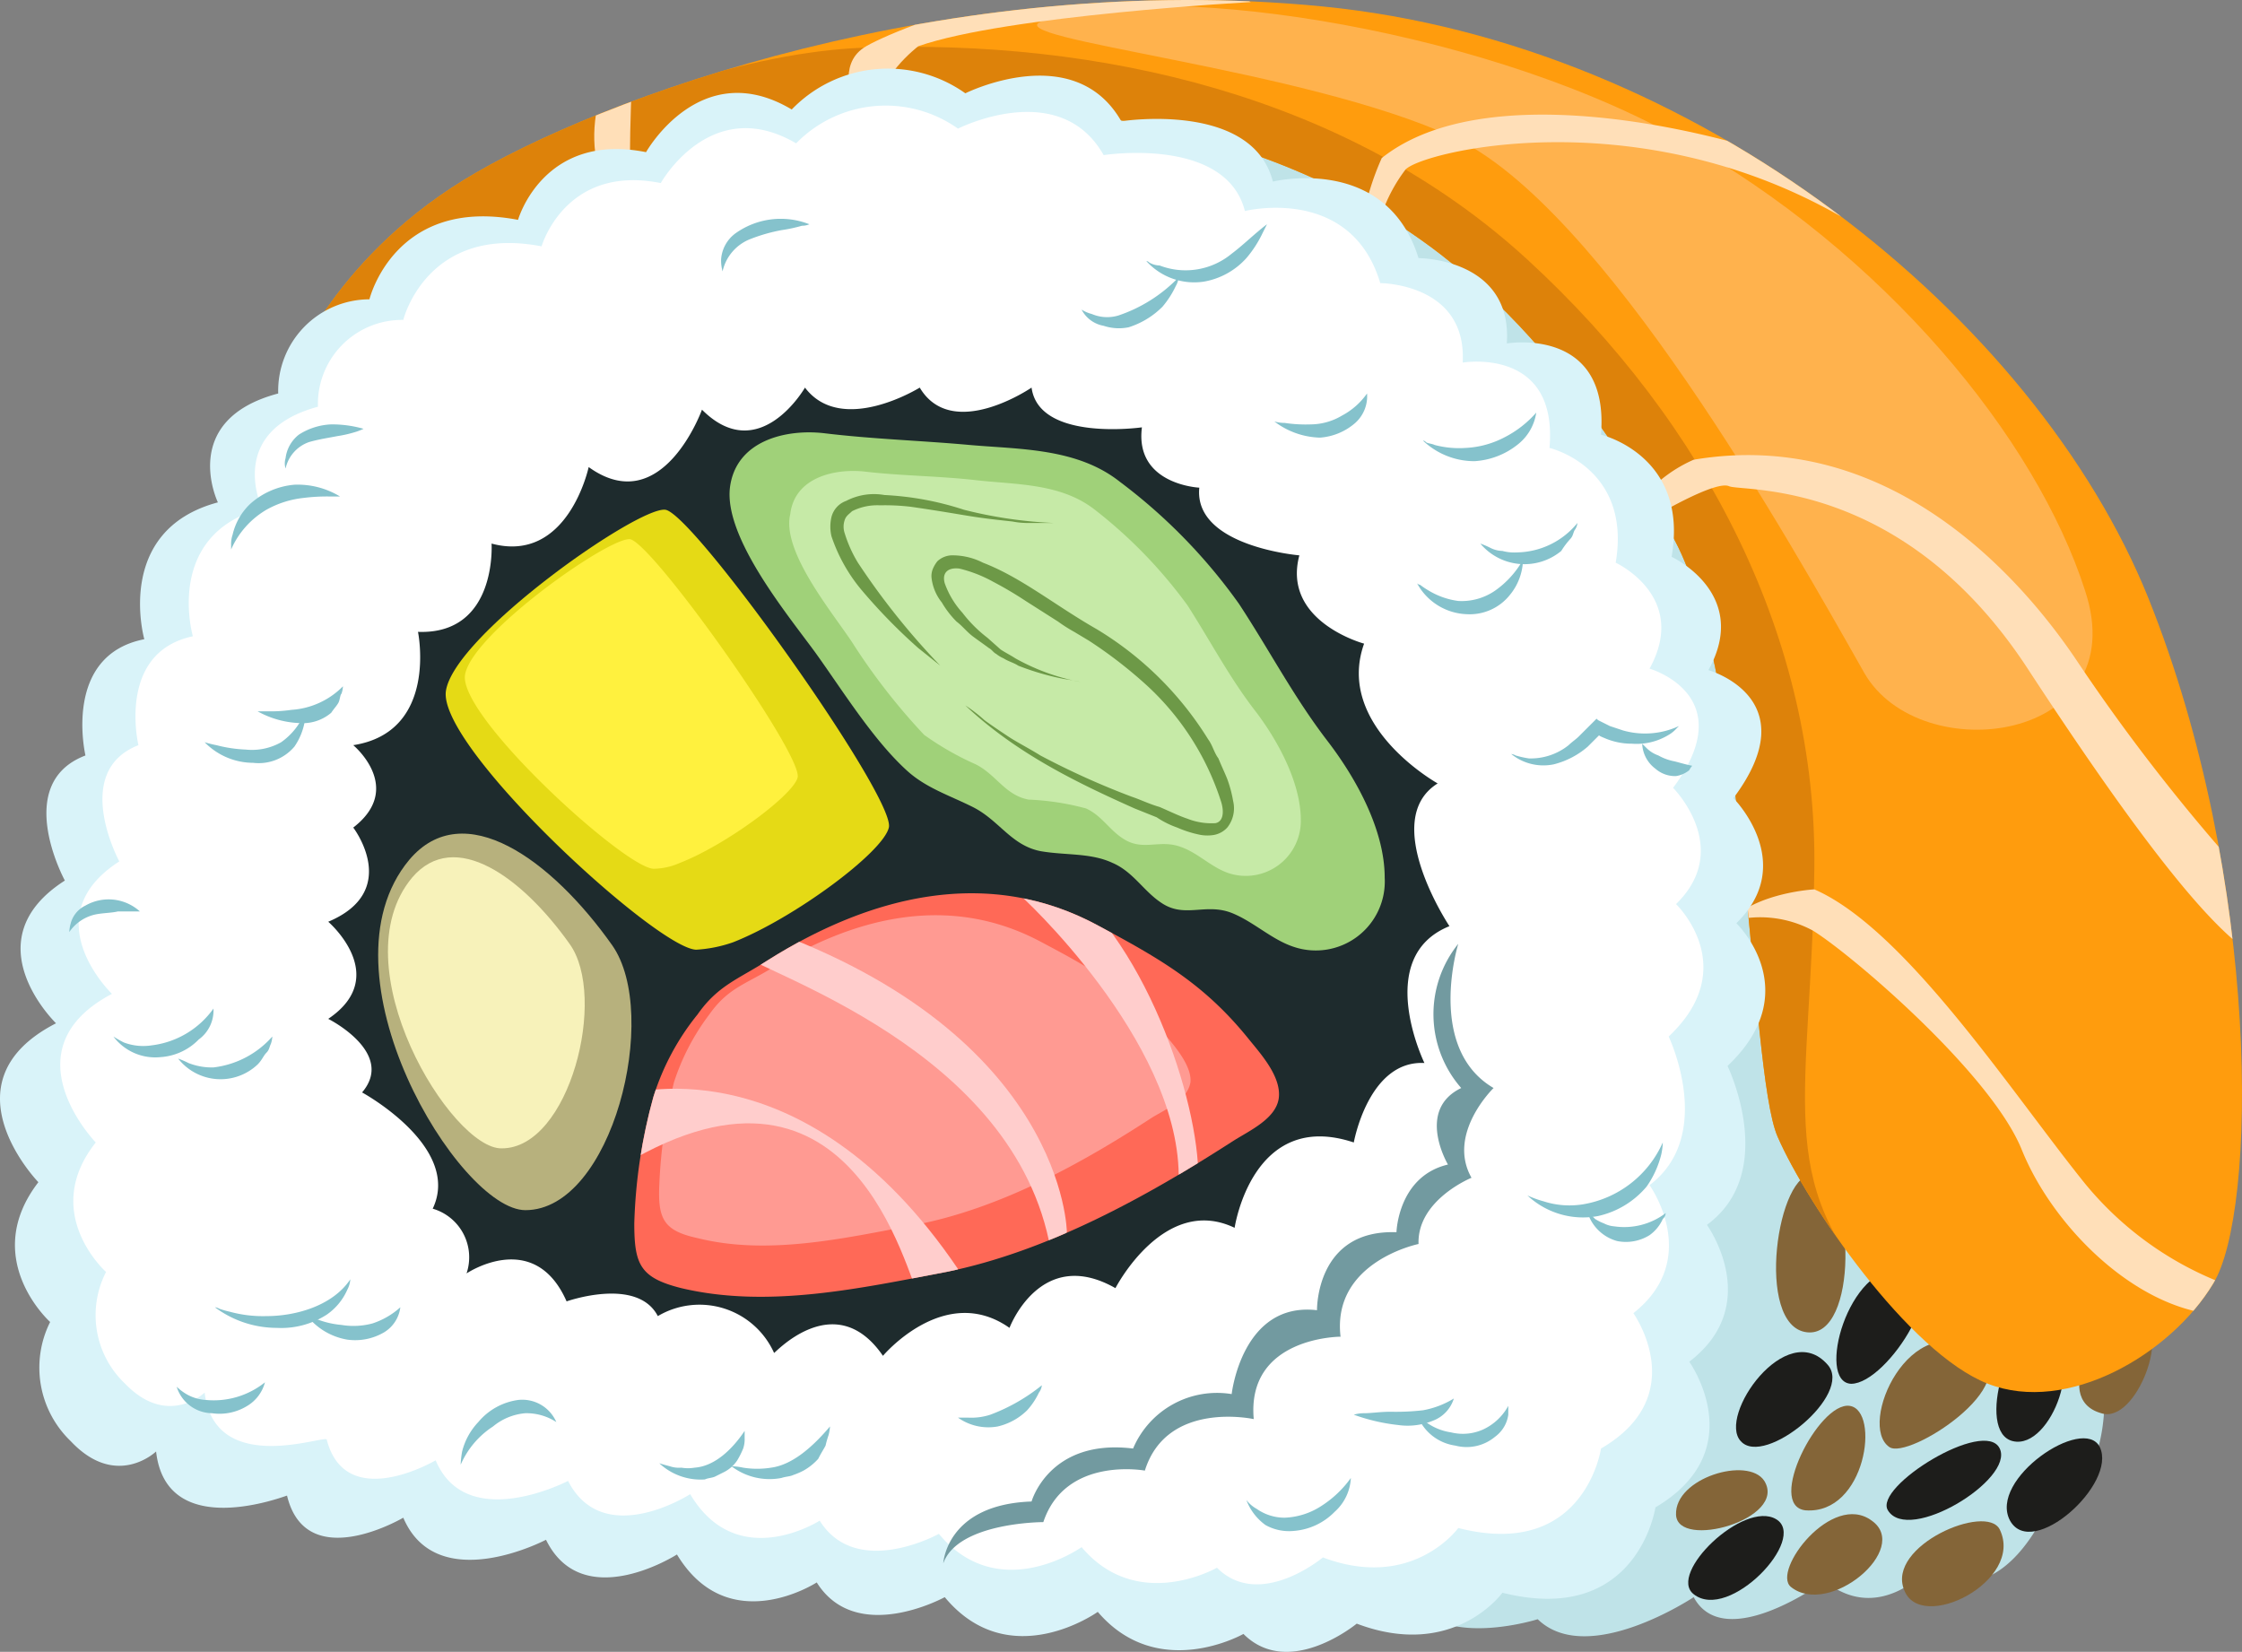 <svg xmlns="http://www.w3.org/2000/svg" xmlns:xlink="http://www.w3.org/1999/xlink" viewBox="1355 309 152.373 112.258">
  <rect x="1355" y="309" width="152.373" height="112.258" fill="#808080" stroke="none"/>
  <defs>
    <style>
      .cls-1 {
        fill: #bfe3e8;
      }

      .cls-2 {
        fill: #846538;
      }

      .cls-3 {
        fill: #1d1d1b;
      }

      .cls-4 {
        fill: #ff9c0d;
      }

      .cls-5 {
        clip-path: url(#clip-path);
      }

      .cls-6 {
        fill: #ffb24d;
      }

      .cls-7 {
        fill: #dd820a;
      }

      .cls-8 {
        fill: #ffdfb8;
      }

      .cls-9 {
        fill: #d9f3f9;
      }

      .cls-10 {
        fill: #fff;
      }

      .cls-11 {
        fill: #729aa0;
      }

      .cls-12 {
        fill: #85c2cc;
      }

      .cls-13 {
        fill: #1e2b2d;
      }

      .cls-14 {
        fill: #ff6957;
      }

      .cls-15 {
        clip-path: url(#clip-path-8);
      }

      .cls-16 {
        fill: #ff9a92;
      }

      .cls-17 {
        fill: #ffcdcc;
      }

      .cls-18 {
        fill: #e5da15;
      }

      .cls-19 {
        fill: #fff13e;
      }

      .cls-20 {
        fill: #b7b17d;
      }

      .cls-21 {
        fill: #f7f2ba;
      }

      .cls-22 {
        fill: #a0d179;
      }

      .cls-23 {
        fill: #c6eaa7;
      }

      .cls-24 {
        fill: #6d9947;
      }
    </style>
    <clipPath id="clip-path">
      <path id="Path_438" data-name="Path 438" d="M19.6,27s2.8-7.8,11.9-13.4S64.5-.7,89.9,1.8,138.3,22.9,146,42c7.7,19.2,7.4,41.8,4.4,46.6-2.9,4.8-9.9,8.9-15.3,6.8s-12.3-12.2-14.3-16.8-1.9-32.7-7.5-41.4S101.2,17.7,85.9,12.1,52,8.1,40.3,13.6,23.4,26.1,19.6,27Z"/>
    </clipPath>
    <clipPath id="clip-path-8">
      <path id="Path_485" data-name="Path 485" d="M44.4,75.9a16.844,16.844,0,0,1,3-5.6c1.4-2,2.8-2.4,4.8-3.7,7-4.4,15-6.4,22.5-2.3,4.1,2.2,7.1,3.9,10.1,7.6.8,1,2.3,2.6,2.1,4.1-.2,1.4-2,2.2-3.1,2.9-5.9,3.8-12.6,7.5-19.5,8.9-5.8,1.1-12.1,2.5-18,1.1-2.8-.7-3.2-1.6-3.2-4.4A35.8,35.8,0,0,1,44.4,75.9Z"/>
    </clipPath>
  </defs>
  <g id="Group_380" data-name="Group 380" transform="translate(1355.008 307.641)">
    <g id="Group_337" data-name="Group 337">
      <g id="Group_328" data-name="Group 328">
        <path id="Path_422" data-name="Path 422" class="cls-1" d="M50.4,7.7s6-4.5,12.9-3.7c0,0,8.3-3.5,11.8,1,0,0,5.2-2.7,9.3,1,0,0,8.5-2.7,10.1,1.7,0,0,6.8-.4,7.2,3.2,0,0,8.1-.8,8.3,3.3,0,0,10,1.7,9.9,6.8,0,0,8.5,0,7.9,4.6,0,0,8.5,1.7,8.1,7.4,0,0,6.8,3.7,5.8,8.5,0,0,3.9,2.5,1.9,5.8,0,0,3.2,6.4.5,10.4,0,0,4.2,1.7,1.1,5.8,0,0,3.2,7.9-.1,9.7,0,0,4.4,4.8-.2,8.9,0,0,3.5,4.3,0,7.7a5.3,5.3,0,0,1-1.9,6.4s.4,6.2-3.9,7.7c0,0-3.1,7.4-8.1,4.1,0,0-3.3,3.8-7,.8,0,0-6.8,5-8.9,1.1,0,0-7.2,4.8-10.6,1.5,0,0-6,1.9-8.3-1s13.9-21.3,15.1-25.7-3.5-47.2-15.5-55.9S44.4,10.6,50.4,7.7Z"/>
        <g id="Group_327" data-name="Group 327">
          <path id="Path_423" data-name="Path 423" class="cls-2" d="M128.4,99.7c-2.2-1.5,1.4-9.6,6-6.5C137.7,95.4,129.7,100.6,128.4,99.7Z"/>
          <path id="Path_424" data-name="Path 424" class="cls-2" d="M122.7,104c-2.7-.3.9-7.4,3-7.1S126.8,104.3,122.7,104Z"/>
          <path id="Path_425" data-name="Path 425" class="cls-3" d="M125.8,95.4c-2.4-.1-.2-8.2,3.5-7.8C133,87.9,128.3,95.4,125.8,95.4Z"/>
          <path id="Path_426" data-name="Path 426" class="cls-2" d="M123.3,81.2c-2.5-.5-4.1,10.3-.5,10.7C126.3,92.3,126.1,81.7,123.3,81.2Z"/>
          <path id="Path_427" data-name="Path 427" class="cls-3" d="M118.3,99.3c-1.6-1.7,3.1-8.4,5.9-5.2C126,96.1,119.9,101.1,118.3,99.3Z"/>
          <path id="Path_428" data-name="Path 428" class="cls-3" d="M128.3,104c-1-1.6,6.6-6.3,7.6-4.2S129.7,106.3,128.3,104Z"/>
          <path id="Path_429" data-name="Path 429" class="cls-2" d="M121.7,109.2c-1.3-1.1,2.8-6.5,5.5-4.5C129.9,106.6,124.3,111.3,121.7,109.2Z"/>
          <path id="Path_430" data-name="Path 430" class="cls-3" d="M115.1,109.7c-1.8-1.4,3.4-6.4,5.6-5.1S117.5,111.6,115.1,109.7Z"/>
          <path id="Path_431" data-name="Path 431" class="cls-2" d="M135.9,105.3c-.9-1.8-7.7,1.1-6.5,4.1C130.5,112.4,137.6,108.8,135.9,105.3Z"/>
          <path id="Path_432" data-name="Path 432" class="cls-3" d="M138.9,91.9c-2.3-1-4.7,6.8-2.1,7.4S141.9,93.2,138.9,91.9Z"/>
          <path id="Path_433" data-name="Path 433" class="cls-3" d="M142.7,99.7c-1.1-2.2-7.6,2.2-6.1,5C138.1,107.4,143.9,102.2,142.7,99.7Z"/>
          <path id="Path_434" data-name="Path 434" class="cls-2" d="M119.9,102c-1.1-1.7-6.1-.2-6,2.3C114,106.7,121.5,104.6,119.9,102Z"/>
          <path id="Path_435" data-name="Path 435" class="cls-2" d="M145.3,90.9c-2.4-.5-6.1,5.5-2.5,6.5C145.2,98.2,147.7,91.4,145.3,90.9Z"/>
        </g>
      </g>
      <g id="Group_336" data-name="Group 336">
        <path id="Path_436" data-name="Path 436" class="cls-4" d="M19.6,27s2.8-7.8,11.9-13.4S64.5-.7,89.9,1.8,138.3,22.9,146,42c7.7,19.2,7.4,41.8,4.4,46.6-2.9,4.8-9.9,8.9-15.3,6.8s-12.3-12.2-14.3-16.8-1.9-32.7-7.5-41.4S101.2,17.7,85.9,12.1,52,8.1,40.3,13.6,23.4,26.1,19.6,27Z"/>
        <g id="Group_329" data-name="Group 329" class="cls-5">
          <path id="Path_437" data-name="Path 437" class="cls-6" d="M70.8,2.8c7.1-2.8,29.1.1,43.2,7.9s24.4,20.5,27.7,30.8c3.4,10.3-11.2,12.2-15,5.6-5.1-9-17.8-31.7-27.9-36.4S67.6,4,70.8,2.8Z"/>
        </g>
        <g id="Group_330" data-name="Group 330" class="cls-5">
          <path id="Path_439" data-name="Path 439" class="cls-7" d="M22.1,18.3S42.8,5.2,58.7,4.6,91.6,7.8,103.8,19s19.7,25.9,19.5,41.4-2.9,21.2,4.6,29.1-6.9-1.9-10-12.2-4.5-41.1-15.7-52.1S57.9,4.1,39.6,16.3,10.9,35.1,22.1,18.3Z"/>
        </g>
        <g id="Group_331" data-name="Group 331" class="cls-5">
          <path id="Path_441" data-name="Path 441" class="cls-8" d="M153.3,89.3a22.65,22.65,0,0,1-11.6-7.5c-5-6.2-12.2-17.3-18.4-20,0,0-3.9.2-5.8,2.2a7.542,7.542,0,0,1,5.7.6c2.6,1.6,12.1,9.7,14.2,14.9s7.7,10.8,13.3,11.2S153.3,89.3,153.3,89.3Z"/>
        </g>
        <g id="Group_332" data-name="Group 332" class="cls-5">
          <path id="Path_443" data-name="Path 443" class="cls-8" d="M112.7,36.3s3.9-2.3,4.8-1.9,11.8-.6,20.3,12.4,13.5,19,16.3,19.9c2.8,1,1.2-3.1,0-4.1a129.179,129.179,0,0,1-12.8-16.1c-4.1-6.2-13.1-16.1-26.2-13.9a9.531,9.531,0,0,0-3.3,2.4C110.3,36.7,112.7,36.3,112.7,36.3Z"/>
        </g>
        <g id="Group_333" data-name="Group 333" class="cls-5">
          <path id="Path_445" data-name="Path 445" class="cls-8" d="M93.9,15.9a10.825,10.825,0,0,1,1.6-3c1-1.2,15.4-4.8,29.3,3s4.5-.1,0-2.4-23-7.7-30.9-1.4a18.328,18.328,0,0,0-1.3,4.2C92.2,18.6,93.9,15.9,93.9,15.9Z"/>
        </g>
        <g id="Group_334" data-name="Group 334" class="cls-5">
          <path id="Path_447" data-name="Path 447" class="cls-8" d="M85,1.5s-16.6.9-22.6,3c0,0-3,2.3-2.5,4.3,0,0-2.2,1.2-2,.3.1-.9-1-3.3.8-4.5S75.8-2.8,85,1.5Z"/>
        </g>
        <g id="Group_335" data-name="Group 335" class="cls-5">
          <path id="Path_449" data-name="Path 449" class="cls-8" d="M42.9,7.9s-.2,4.3,0,6.6-3.2-.3-2.4-5.4S42.9,7.9,42.9,7.9Z"/>
        </g>
      </g>
    </g>
    <g id="Group_368" data-name="Group 368">
      <g id="Group_338" data-name="Group 338">
        <path id="Path_451" data-name="Path 451" class="cls-9" d="M10.6,100s-2.7,2.6-5.8-.7a6.922,6.922,0,0,1-1.4-8.1s-4.8-4.3-.8-9.5c0,0-6.6-6.8,1.2-10.8,0,0-5.8-5.6.6-9.7,0,0-3.6-6.6,1.4-8.5,0,0-1.6-6.8,4-7.9,0,0-2.1-7.4,5-9.3,0,0-2.7-5.6,4.1-7.4a6.222,6.222,0,0,1,6.2-6.4s1.7-7,10.1-5.4c0,0,1.7-6,8.7-4.6,0,0,3.7-6.6,9.9-2.9A9.085,9.085,0,0,1,65.6,7.7S73,4,76.2,9.6c0,0,8.9-1.4,10.3,4.1,0,0,7.7-1.9,9.9,5.2,0,0,6.4,0,6,5.8,0,0,7-1.2,6.4,6.2,0,0,6,1.4,4.8,8.3,0,0,5.4,2.5,2.5,7.7,0,0,6.8,1.9,1.7,8.7,0,0,4.4,4.4.2,8.5,0,0,4.8,4.6-.6,9.7,0,0,3.5,7.2-1.4,10.8,0,0,3.9,5.4-1.2,9.3,0,0,4.3,6-2.3,9.9,0,0-1.2,8.1-10.4,5.8,0,0-3.3,4.6-9.9,2.1,0,0-4.6,3.8-7.7.7,0,0-5.8,3.3-9.9-1.5,0,0-6,4.3-10.4-1,0,0-6,3.3-8.7-1,0,0-6,3.9-9.5-1.9,0,0-6.4,4.1-8.9-1,0,0-7.4,3.9-9.7-1.5,0,0-6.6,3.9-7.9-1.5C19.4,103,11.3,106.2,10.6,100Z"/>
        <path id="Path_452" data-name="Path 452" class="cls-10" d="M13.9,96s-2.5,2.4-5.4-.6a6.415,6.415,0,0,1-1.3-7.6s-4.5-4-.7-8.8c0,0-6.1-6.3,1.1-10.1,0,0-5.4-5.2.5-9,0,0-3.3-6.1,1.3-7.9,0,0-1.5-6.3,3.7-7.4,0,0-2-6.9,4.7-8.7,0,0-2.5-5.2,3.8-6.9a5.716,5.716,0,0,1,5.8-5.9s1.6-6.5,9.4-5c0,0,1.6-5.6,8.1-4.3,0,0,3.4-6.1,9.2-2.7a8.5,8.5,0,0,1,11-1S72,6.6,75,11.9c0,0,8.3-1.3,9.6,3.8,0,0,7.2-1.8,9.2,4.9,0,0,5.9,0,5.6,5.4,0,0,6.5-1.1,5.9,5.8,0,0,5.6,1.3,4.5,7.8,0,0,5,2.3,2.3,7.2,0,0,6.3,1.8,1.6,8.1,0,0,4.1,4.1.2,7.9,0,0,4.5,4.3-.5,9,0,0,3.2,6.7-1.3,10.1,0,0,3.6,5-1.1,8.7,0,0,4,5.6-2.2,9.2,0,0-1.1,7.6-9.7,5.4,0,0-3.1,4.3-9.2,2,0,0-4.3,3.6-7.2.7,0,0-5.4,3.1-9.2-1.4,0,0-5.6,4-9.7-.9,0,0-5.6,3.1-8.1-.9,0,0-5.6,3.6-8.8-1.8,0,0-5.9,3.8-8.3-.9,0,0-6.9,3.6-9-1.4,0,0-6.1,3.6-7.4-1.4C22.2,98.8,14.6,101.8,13.9,96Z"/>
        <path id="Path_453" data-name="Path 453" class="cls-11" d="M99.1,65.5s-2.2,7.1,2.4,9.8c0,0-3.2,3.1-1.5,6.1,0,0-3.7,1.5-3.6,4.5,0,0-5.9,1.2-5.3,6.3,0,0-6.4,0-5.9,5.6,0,0-5.9-1.3-7.4,3.5,0,0-5.4-1-6.9,3.5,0,0-5.8,0-6.8,2.8,0,0,.2-4,6-4.2,0,0,1.2-4.3,6.9-3.6a6.192,6.192,0,0,1,6.7-3.7s.7-6.3,5.8-5.7c0,0-.1-5.5,5.4-5.3,0,0,.1-3.8,3.5-4.6,0,0-2.2-3.7.9-5.2A7.621,7.621,0,0,1,99.1,65.5Z"/>
      </g>
      <g id="Group_367" data-name="Group 367">
        <g id="Group_339" data-name="Group 339">
          <path id="Path_454" data-name="Path 454" class="cls-12" d="M92,97.5a2.442,2.442,0,0,1,.7-.1c.5,0,1.1-.1,1.8-.1a16.2,16.2,0,0,0,2.2-.1,6.049,6.049,0,0,0,2.1-.8,2.341,2.341,0,0,1-1.4,1.5,4.548,4.548,0,0,1-2.4.3A12.817,12.817,0,0,1,92,97.5Z"/>
        </g>
        <g id="Group_340" data-name="Group 340">
          <path id="Path_455" data-name="Path 455" class="cls-12" d="M96.3,97.5a6.122,6.122,0,0,0,.6.5,3.8,3.8,0,0,0,1.7.7,3.359,3.359,0,0,0,2.2-.2,3.748,3.748,0,0,0,1.7-1.6v.6a2.232,2.232,0,0,1-.9,1.5,3.015,3.015,0,0,1-2.7.6A3.245,3.245,0,0,1,96.3,97.5Z"/>
        </g>
        <g id="Group_341" data-name="Group 341">
          <path id="Path_456" data-name="Path 456" class="cls-12" d="M84.7,103.3a2.3,2.3,0,0,0,.7.6,3.294,3.294,0,0,0,1.9.6,4.9,4.9,0,0,0,2.5-.8,7.277,7.277,0,0,0,2-1.9,3.286,3.286,0,0,1-1.1,2.3,4.343,4.343,0,0,1-2.8,1.3A3.281,3.281,0,0,1,86,105,3.708,3.708,0,0,1,84.7,103.3Z"/>
        </g>
        <g id="Group_342" data-name="Group 342">
          <path id="Path_457" data-name="Path 457" class="cls-12" d="M103.8,82.6a7,7,0,0,0,1.1.4,5.725,5.725,0,0,0,2.7.2A7.235,7.235,0,0,0,113,79a4.531,4.531,0,0,1-.1.8,6.567,6.567,0,0,1-1,2.2,6.013,6.013,0,0,1-3.3,2A5.526,5.526,0,0,1,103.8,82.6Z"/>
        </g>
        <g id="Group_343" data-name="Group 343">
          <path id="Path_458" data-name="Path 458" class="cls-12" d="M107.9,83.8a2.22,2.22,0,0,1,.5.4,3.33,3.33,0,0,0,.6.3,1.854,1.854,0,0,0,.7.2,4.665,4.665,0,0,0,3.5-.9.619.619,0,0,1-.2.4,2.7,2.7,0,0,1-.9,1.1,3.035,3.035,0,0,1-2.2.4A2.911,2.911,0,0,1,107.9,83.8Z"/>
        </g>
        <g id="Group_344" data-name="Group 344">
          <path id="Path_459" data-name="Path 459" class="cls-12" d="M44.8,100.8s.3.1.7.2a1.949,1.949,0,0,0,.8.1,2.719,2.719,0,0,0,.9,0c1.4-.1,2.6-1.3,3.4-2.5v.5a1.952,1.952,0,0,1-.1.7,5.9,5.9,0,0,1-.4.8,2.361,2.361,0,0,1-.9.8l-.6.3c-.2.1-.5.1-.7.2A4.111,4.111,0,0,1,44.8,100.8Z"/>
        </g>
        <g id="Group_345" data-name="Group 345">
          <path id="Path_460" data-name="Path 460" class="cls-12" d="M49.7,101a4.531,4.531,0,0,1,.8.1,6.017,6.017,0,0,0,1.9,0c1.5-.2,2.9-1.5,4-2.8a2.8,2.8,0,0,1-.1.6,6.374,6.374,0,0,0-.2.7c-.1.2-.3.5-.5.9a3.915,3.915,0,0,1-1,.8,4.876,4.876,0,0,1-.7.3c-.2.1-.5.1-.8.2A4.265,4.265,0,0,1,49.7,101Z"/>
        </g>
        <g id="Group_346" data-name="Group 346">
          <path id="Path_461" data-name="Path 461" class="cls-12" d="M65.1,97.7h.7a4.145,4.145,0,0,0,1.5-.2,12.532,12.532,0,0,0,3.5-2,1.01,1.01,0,0,1-.2.5,4.877,4.877,0,0,1-.8,1.2,4.2,4.2,0,0,1-2,1.1A3.564,3.564,0,0,1,65.1,97.7Z"/>
        </g>
        <g id="Group_347" data-name="Group 347">
          <path id="Path_462" data-name="Path 462" class="cls-12" d="M31.3,100.9a6.173,6.173,0,0,1,.1-.9,4.477,4.477,0,0,1,1.1-2,4.283,4.283,0,0,1,2.7-1.5A2.52,2.52,0,0,1,37.8,98a3.728,3.728,0,0,0-2.1-.6,3.953,3.953,0,0,0-2.2.9A5.9,5.9,0,0,0,31.3,100.9Z"/>
        </g>
        <g id="Group_348" data-name="Group 348">
          <path id="Path_463" data-name="Path 463" class="cls-12" d="M14.6,90.2a.774.774,0,0,1,.3.1,6.373,6.373,0,0,0,.7.2,8.524,8.524,0,0,0,2.5.3c2,0,4.5-.7,5.7-2.5a1.727,1.727,0,0,1-.2.7,4.026,4.026,0,0,1-1.4,1.7,5.714,5.714,0,0,1-3.4.9A7.046,7.046,0,0,1,14.6,90.2Z"/>
        </g>
        <g id="Group_349" data-name="Group 349">
          <path id="Path_464" data-name="Path 464" class="cls-12" d="M20.8,90.7a.31.31,0,0,1,.2.1c.1.1.3.1.5.2a6.073,6.073,0,0,0,1.7.4,4.973,4.973,0,0,0,2.1-.1,5.243,5.243,0,0,0,1.9-1.1,2.318,2.318,0,0,1-1.1,1.7,3.889,3.889,0,0,1-2.5.5A4.413,4.413,0,0,1,20.8,90.7Z"/>
        </g>
        <g id="Group_350" data-name="Group 350">
          <path id="Path_465" data-name="Path 465" class="cls-12" d="M12,95.6a3.61,3.61,0,0,0,.5.4,2.95,2.95,0,0,0,1.5.5,5.566,5.566,0,0,0,4-1.2,2.661,2.661,0,0,1-1.2,1.6,3.589,3.589,0,0,1-2.4.5A2.55,2.55,0,0,1,12,95.6Z"/>
        </g>
        <g id="Group_351" data-name="Group 351">
          <path id="Path_466" data-name="Path 466" class="cls-12" d="M12.1,73.3a5.946,5.946,0,0,1,.7.3,4.31,4.31,0,0,0,1.7.3,6.31,6.31,0,0,0,4-2.1,1.75,1.75,0,0,1-.1.5c-.1.2-.1.4-.3.6s-.3.5-.6.8a3.664,3.664,0,0,1-5.4-.4Z"/>
        </g>
        <g id="Group_352" data-name="Group 352">
          <path id="Path_467" data-name="Path 467" class="cls-12" d="M7.7,71.8a7.235,7.235,0,0,0,.7.4,3.712,3.712,0,0,0,1.9.2,6.051,6.051,0,0,0,4.2-2.5,2.436,2.436,0,0,1-1,2.1,3.979,3.979,0,0,1-2.6,1.2A3.557,3.557,0,0,1,7.7,71.8Z"/>
        </g>
        <g id="Group_353" data-name="Group 353">
          <path id="Path_468" data-name="Path 468" class="cls-12" d="M13.9,51.8a7.348,7.348,0,0,0,.8.2,9.431,9.431,0,0,0,2,.3,4.025,4.025,0,0,0,2.4-.5,4.6,4.6,0,0,0,1.6-2v.6a4.323,4.323,0,0,1-.7,1.7,3.181,3.181,0,0,1-2.8,1.1A4.627,4.627,0,0,1,13.9,51.8Z"/>
        </g>
        <g id="Group_354" data-name="Group 354">
          <path id="Path_469" data-name="Path 469" class="cls-12" d="M17.5,49.7h.7a9.735,9.735,0,0,0,1.6-.1A5.409,5.409,0,0,0,23.3,48a1.75,1.75,0,0,1-.1.5c-.1.1-.1.4-.2.6s-.3.4-.5.7a2.971,2.971,0,0,1-2.1.7A6.342,6.342,0,0,1,17.5,49.7Z"/>
        </g>
        <g id="Group_355" data-name="Group 355">
          <path id="Path_470" data-name="Path 470" class="cls-12" d="M15.7,38.7v-.3a1.952,1.952,0,0,1,.1-.7A4.169,4.169,0,0,1,17,35.6a5.151,5.151,0,0,1,3-1.3,5.533,5.533,0,0,1,3.1.8h-.7a12.827,12.827,0,0,0-1.8.1,6.594,6.594,0,0,0-2.5.8A5.86,5.86,0,0,0,15.7,38.7Z"/>
        </g>
        <g id="Group_356" data-name="Group 356">
          <path id="Path_471" data-name="Path 471" class="cls-12" d="M19.4,33.2a1.2,1.2,0,0,1,0-.7,2.406,2.406,0,0,1,.9-1.6,4.394,4.394,0,0,1,2.2-.7,7.8,7.8,0,0,1,2.2.3,4.2,4.2,0,0,1-.5.2,8.571,8.571,0,0,1-1.3.3c-.5.1-1.2.2-1.9.4A2.461,2.461,0,0,0,19.4,33.2Z"/>
        </g>
        <g id="Group_357" data-name="Group 357">
          <path id="Path_472" data-name="Path 472" class="cls-12" d="M4.7,64.7a2.8,2.8,0,0,1,.1-.6,1.876,1.876,0,0,1,1-1.2,3.166,3.166,0,0,1,3.7.4H8c-.4.1-1,.1-1.5.2A2.9,2.9,0,0,0,4.7,64.7Z"/>
        </g>
        <g id="Group_358" data-name="Group 358">
          <path id="Path_473" data-name="Path 473" class="cls-12" d="M49.1,19.8A2.767,2.767,0,0,1,49,19a2.392,2.392,0,0,1,1-1.8,5.291,5.291,0,0,1,5-.6,1.213,1.213,0,0,1-.5.1,10.626,10.626,0,0,1-1.4.3,11.518,11.518,0,0,0-2.1.6A3.074,3.074,0,0,0,49.1,19.8Z"/>
        </g>
        <g id="Group_359" data-name="Group 359">
          <path id="Path_474" data-name="Path 474" class="cls-12" d="M73.5,22.4a2.489,2.489,0,0,0,.7.3,2.649,2.649,0,0,0,1.8.1,10.169,10.169,0,0,0,4.1-2.6,1.548,1.548,0,0,1-.2.6,6.289,6.289,0,0,1-.9,1.4,5.646,5.646,0,0,1-2.3,1.4,3.284,3.284,0,0,1-1.7-.1A2.094,2.094,0,0,1,73.5,22.4Z"/>
        </g>
        <g id="Group_360" data-name="Group 360">
          <path id="Path_475" data-name="Path 475" class="cls-12" d="M77.9,19.1a.31.31,0,0,1,.2.1,1.445,1.445,0,0,0,.7.2,4.911,4.911,0,0,0,4.9-.8c.8-.6,1.6-1.4,2.4-2l-.3.6a7.7,7.7,0,0,1-1.1,1.7,5.04,5.04,0,0,1-2.9,1.6A4.382,4.382,0,0,1,77.9,19.1Z"/>
        </g>
        <g id="Group_361" data-name="Group 361">
          <path id="Path_476" data-name="Path 476" class="cls-12" d="M86.6,30a2.442,2.442,0,0,0,.7.1,9.722,9.722,0,0,0,1.8.1,4.2,4.2,0,0,0,2.1-.6,4.861,4.861,0,0,0,1.7-1.5,2.429,2.429,0,0,1-.8,2,4.088,4.088,0,0,1-2.4,1A5.328,5.328,0,0,1,86.6,30Z"/>
        </g>
        <g id="Group_362" data-name="Group 362">
          <path id="Path_477" data-name="Path 477" class="cls-12" d="M96.7,31.3a.31.31,0,0,1,.2.1c.1.1.4.1.6.2a6.5,6.5,0,0,0,2.1.2,6.324,6.324,0,0,0,2.6-.7,7.231,7.231,0,0,0,2.2-1.7,3.376,3.376,0,0,1-1.3,2.2,5.194,5.194,0,0,1-2.9,1.1A5.072,5.072,0,0,1,96.7,31.3Z"/>
        </g>
        <g id="Group_363" data-name="Group 363">
          <path id="Path_478" data-name="Path 478" class="cls-12" d="M100.6,38.3a5.946,5.946,0,0,1,.7.3,1.884,1.884,0,0,0,.8.2,3.083,3.083,0,0,0,1,.1,5.408,5.408,0,0,0,4.1-2,1.01,1.01,0,0,1-.2.5c-.1.2-.1.4-.3.6a5.547,5.547,0,0,0-.6.8,3.918,3.918,0,0,1-5.5-.5Z"/>
        </g>
        <g id="Group_364" data-name="Group 364">
          <path id="Path_479" data-name="Path 479" class="cls-12" d="M96.3,41a.349.349,0,0,0,.2.1,5.923,5.923,0,0,0,.6.4,5.223,5.223,0,0,0,2,.7,3.989,3.989,0,0,0,2.5-.7,6.388,6.388,0,0,0,1.9-2.1,3.893,3.893,0,0,1-.9,2.4,3.487,3.487,0,0,1-2.9,1.3A4.008,4.008,0,0,1,96.3,41Z"/>
        </g>
        <g id="Group_365" data-name="Group 365">
          <path id="Path_480" data-name="Path 480" class="cls-12" d="M102.7,52.6a.774.774,0,0,1,.3.1,6.374,6.374,0,0,0,.9.2,4.114,4.114,0,0,0,2.7-.9c.2-.2.5-.4.7-.6l.7-.7.4-.4.1-.1.1.1.2.1.6.3.9.3a5.473,5.473,0,0,0,3.8-.3l-.2.2a2.181,2.181,0,0,1-.5.4,4.183,4.183,0,0,1-2.5.6,4.638,4.638,0,0,1-1.9-.4c-.5-.2-.3-.2-.3-.2l-.8.8a5.611,5.611,0,0,1-2.3,1.2A3.466,3.466,0,0,1,102.7,52.6Z"/>
        </g>
        <g id="Group_366" data-name="Group 366">
          <path id="Path_481" data-name="Path 481" class="cls-12" d="M111.6,51.9l.3.3a2.177,2.177,0,0,0,.8.5,3.582,3.582,0,0,0,1.1.4c.4.1.7.2,1.2.3a1.238,1.238,0,0,0-.2.3,1.884,1.884,0,0,1-.9.4,2.018,2.018,0,0,1-1.4-.5A2.227,2.227,0,0,1,111.6,51.9Z"/>
        </g>
      </g>
    </g>
    <g id="Group_379" data-name="Group 379">
      <path id="Path_482" data-name="Path 482" class="cls-13" d="M60,93.5s4.2-5,8.6-1.9c0,0,2.1-5.6,7.2-2.7,0,0,3.3-6.4,8.1-4.1,0,0,1.2-8.1,8.1-5.8,0,0,1-5.6,4.8-5.4,0,0-3.5-7.2,1.7-9.3,0,0-4.8-7.2-.8-9.7,0,0-7-3.9-5-9.5,0,0-5.6-1.5-4.4-6,0,0-7.2-.6-6.8-4.6,0,0-4.4-.2-3.9-4.1,0,0-7,1-7.5-2.7,0,0-5.4,3.7-7.6,0,0,0-5.3,3.3-7.8,0,0,0-3.1,5.4-7,1.5,0,0-2.7,7.5-7.7,3.9,0,0-1.4,6.6-6.6,5.2,0,0,.4,6.2-5,6,0,0,1.4,6.8-4.4,7.7,0,0,3.5,2.9,0,5.6,0,0,3.3,4.3-1.7,6.4,0,0,4.3,3.7,0,6.6,0,0,4.6,2.3,2.3,5,0,0,6.8,3.7,4.8,7.9a3.44,3.44,0,0,1,2.3,4.4s4.6-3.1,6.8,1.9c0,0,4.8-1.7,6.2,1a5.56,5.56,0,0,1,7.9,2.5C52.5,93.5,56.7,88.7,60,93.5Z"/>
      <g id="Group_373" data-name="Group 373">
        <path id="Path_483" data-name="Path 483" class="cls-14" d="M44.4,75.9a16.844,16.844,0,0,1,3-5.6c1.4-2,2.8-2.4,4.8-3.7,7-4.4,15-6.4,22.5-2.3,4.1,2.2,7.1,3.9,10.1,7.6.8,1,2.3,2.6,2.1,4.1-.2,1.4-2,2.2-3.1,2.9-5.9,3.8-12.6,7.5-19.5,8.9-5.8,1.1-12.1,2.5-18,1.1-2.8-.7-3.2-1.6-3.2-4.4A35.8,35.8,0,0,1,44.4,75.9Z"/>
        <g id="Group_369" data-name="Group 369" class="cls-15">
          <path id="Path_484" data-name="Path 484" class="cls-16" d="M45.8,74.9a15.525,15.525,0,0,1,2.4-4.6c1.2-1.7,2.3-2,4-3,5.7-3.6,12.3-5.3,18.6-1.9,3.4,1.8,5.9,3.2,8.3,6.2.7.8,1.9,2.2,1.8,3.3-.2,1.2-1.6,1.8-2.6,2.4-4.9,3.2-10.4,6.2-16.1,7.3-4.8.9-10,2.1-14.8.9-2.3-.5-2.7-1.3-2.6-3.6A34.74,34.74,0,0,1,45.8,74.9Z"/>
        </g>
        <g id="Group_370" data-name="Group 370" class="cls-15">
          <path id="Path_486" data-name="Path 486" class="cls-17" d="M42.3,75.8s12.1-4,22.8,11.8c0,0-1.7,3.1-2.6,1.9S58,70.5,41.6,81C41.6,80.9,39.4,77.6,42.3,75.8Z"/>
        </g>
        <g id="Group_371" data-name="Group 371" class="cls-15">
          <path id="Path_488" data-name="Path 488" class="cls-17" d="M49.8,65.9c1.9,1.6,19.2,6.7,21.6,20.4l1.1-1.2s-.1-13.4-20.7-20.7C51.8,64.4,46.3,63.1,49.8,65.9Z"/>
        </g>
        <g id="Group_372" data-name="Group 372" class="cls-15">
          <path id="Path_490" data-name="Path 490" class="cls-17" d="M69.2,62.1c.2.1,10.8,9.9,10.9,19.1s1.4-.4,1.3-.8c-.4-5.9-4.5-17.2-11.3-20.6C63.4,56.4,67.7,61.5,69.2,62.1Z"/>
        </g>
      </g>
      <g id="Group_374" data-name="Group 374">
        <path id="Path_492" data-name="Path 492" class="cls-18" d="M47.3,65.9a9.152,9.152,0,0,0,2.5-.5c4.1-1.6,10.2-6.1,10.6-7.8.5-2-13.3-21.4-15.2-21.6S30.9,44.5,30.3,48.3,44.6,65.8,47.3,65.9Z"/>
        <path id="Path_493" data-name="Path 493" class="cls-19" d="M44.4,60.4a4.54,4.54,0,0,0,1.8-.4c3.1-1.2,7.7-4.6,8-5.8.4-1.5-9.9-16-11.4-16.2-1.5-.1-10.7,6.4-11.2,9.2S42.4,60.3,44.4,60.4Z"/>
      </g>
      <g id="Group_375" data-name="Group 375">
        <path id="Path_494" data-name="Path 494" class="cls-20" d="M27.8,59.8c3.7-4.4,9.7,0,13.8,5.8,3.3,4.7,0,18-5.9,18C31.2,83.6,21.4,67.5,27.8,59.8Z"/>
        <path id="Path_495" data-name="Path 495" class="cls-21" d="M28,61c2.9-3.4,7.5,0,10.7,4.5,2.6,3.6,0,13.9-4.6,13.9C30.7,79.5,23,67,28,61Z"/>
      </g>
      <g id="Group_378" data-name="Group 378">
        <path id="Path_496" data-name="Path 496" class="cls-22" d="M55.4,45.7c1.8,2.5,3.9,5.9,6.2,8,1.3,1.2,2.9,1.7,4.5,2.5,1.8.9,2.6,2.6,4.6,3,1.7.3,3.4.1,4.9.8,1.4.6,2.1,1.9,3.3,2.7,1.6,1.1,3,0,4.8.7,1.5.6,2.7,1.8,4.2,2.3A4.69,4.69,0,0,0,94.1,61c0-3.2-1.9-6.7-3.9-9.3-2.3-3-3.9-6.1-6-9.3a37.5,37.5,0,0,0-8.1-8.3c-2.9-2.3-6.8-2.2-10.2-2.5-3.3-.3-6.6-.4-9.9-.8-2.6-.3-6,.5-6.4,3.7C49.2,37.9,53.5,43.1,55.4,45.7Z"/>
        <path id="Path_497" data-name="Path 497" class="cls-23" d="M57.9,45a42.567,42.567,0,0,0,4.9,6.3,19.9,19.9,0,0,0,3.5,2c1.4.7,2,2.1,3.6,2.4a17.558,17.558,0,0,1,3.9.6c1.1.5,1.6,1.5,2.6,2.1,1.3.8,2.4,0,3.8.5,1.2.4,2.1,1.4,3.3,1.8a3.742,3.742,0,0,0,4.9-3.6c0-2.5-1.5-5.3-3-7.3-1.8-2.3-3.1-4.8-4.7-7.3A32.352,32.352,0,0,0,74.4,36c-2.3-1.8-5.3-1.7-8-2-2.6-.3-5.2-.3-7.7-.6-2-.2-4.7.4-5,2.9C53.1,38.8,56.5,42.9,57.9,45Z"/>
        <g id="Group_376" data-name="Group 376">
          <path id="Path_498" data-name="Path 498" class="cls-24" d="M71.6,36.9H70a5.739,5.739,0,0,1-1.2-.1c-.9-.1-1.9-.2-3.1-.4s-2.4-.4-3.8-.6a14.769,14.769,0,0,0-2.1-.1,3.807,3.807,0,0,0-1.9.4c-.2.2-.4.3-.5.6a1.388,1.388,0,0,0,0,.9,8.818,8.818,0,0,0,.9,2,49.094,49.094,0,0,0,5.6,7l-1.5-1.2a37.914,37.914,0,0,1-3.9-4,11.257,11.257,0,0,1-2-3.6,2.854,2.854,0,0,1,0-1.3,1.572,1.572,0,0,1,1-1.1,4.089,4.089,0,0,1,2.6-.4,20.538,20.538,0,0,1,5.4,1A29.9,29.9,0,0,0,71.6,36.9Z"/>
        </g>
        <g id="Group_377" data-name="Group 377">
          <path id="Path_499" data-name="Path 499" class="cls-24" d="M65.6,49.3a10.243,10.243,0,0,1,1.3,1c.4.3,1,.7,1.6,1.1s1.4.8,2.2,1.3a53.333,53.333,0,0,0,6.2,2.8c.6.2,1.2.5,1.9.7.7.3,1.3.6,1.9.8a4.432,4.432,0,0,0,1.9.3c.5-.1.6-.7.4-1.4A18.275,18.275,0,0,0,78,48a30.475,30.475,0,0,0-4-3.1l-1-.6a10.539,10.539,0,0,1-1.1-.7l-2.2-1.4a25.293,25.293,0,0,0-2.2-1.3,9.172,9.172,0,0,0-2.3-.9c-.8-.1-1.2.3-1,1a5.929,5.929,0,0,0,1.2,2,9.118,9.118,0,0,0,1.7,1.7l.9.8c.3.2.7.4,1,.6a14.588,14.588,0,0,0,4.4,1.6s-.4-.1-1.1-.2a17.809,17.809,0,0,1-3.1-.9c-.3-.2-.7-.3-1-.5a2.186,2.186,0,0,1-.5-.3c-.2-.1-.3-.3-.5-.4-.4-.3-.7-.5-1.1-.8s-.7-.7-1.1-1a6.42,6.42,0,0,1-1-1.3,3.25,3.25,0,0,1-.7-1.7,1.268,1.268,0,0,1,.1-.6,2.186,2.186,0,0,1,.3-.5,1.5,1.5,0,0,1,1.1-.4,4.552,4.552,0,0,1,2,.5c2.6,1,4.9,2.9,7.7,4.5a22.631,22.631,0,0,1,7.6,7.5c.3.4.4.9.7,1.3.2.5.4.9.6,1.4a8.331,8.331,0,0,1,.4,1.5,2.1,2.1,0,0,1-.4,1.8,1.623,1.623,0,0,1-.9.5,2.719,2.719,0,0,1-.9,0,7.494,7.494,0,0,1-1.6-.5,6.11,6.11,0,0,1-1.4-.7l-1.5-.6C73.3,54.6,69.1,52.6,65.6,49.3Z"/>
        </g>
      </g>
    </g>
  </g>
</svg>

